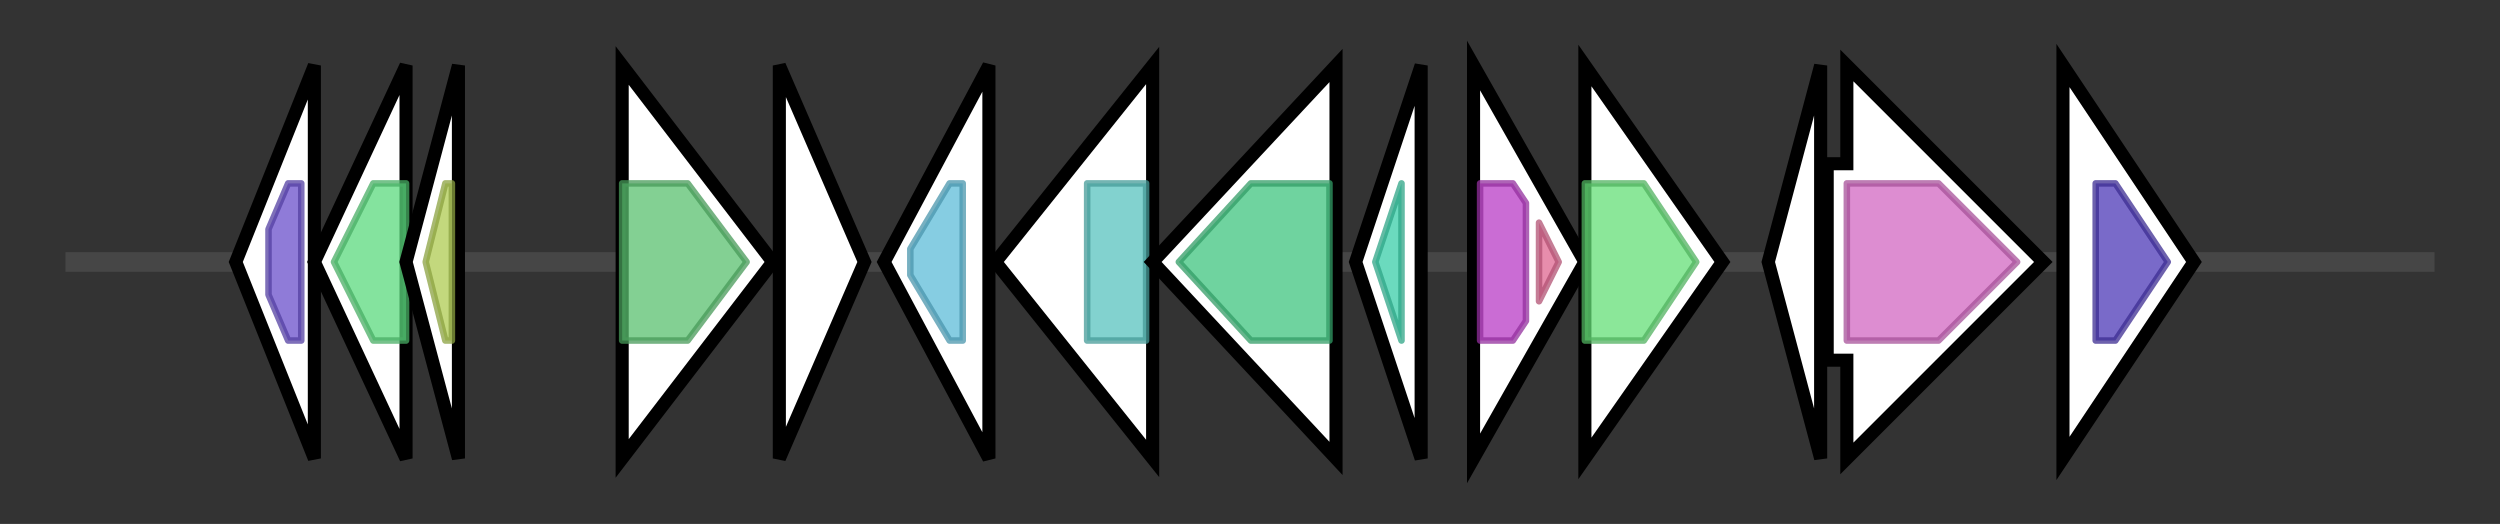 <svg version="1.1" baseProfile="full" xmlns="http://www.w3.org/2000/svg" width="381.733" height="80">
	<rect width="100%" height="100%" fill="#333333" stroke="none"/>
	<g>
		<line x1="10" y1="40.0" x2="371.733" y2="40.0" style="stroke:rgb(70,70,70); stroke-width:3 "/>
		<g>
			<title> (AGLACNEJ_04610)
hypothetical protein</title>
			<polygon class=" (AGLACNEJ_04610)
hypothetical protein" points="36,40 48,10 48,70" fill="rgb(255,255,255)" fill-opacity="1.0" stroke="rgb(0,0,0)" stroke-width="2"  />
			<g>
				<title>HTH_3 (PF01381)
"Helix-turn-helix"</title>
				<polygon class="PF01381" points="41,35 44,28 46,28 46,52 44,52 41,45" stroke-linejoin="round" width="5" height="24" fill="rgb(105,79,202)" stroke="rgb(83,63,161)" stroke-width="1" opacity="0.75" />
			</g>
		</g>
		<g>
			<title> (AGLACNEJ_04611)
Ribonuclease VapC42</title>
			<polygon class=" (AGLACNEJ_04611)
Ribonuclease VapC42" points="48,40 62,10 62,70" fill="rgb(255,255,255)" fill-opacity="1.0" stroke="rgb(0,0,0)" stroke-width="2"  />
			<g>
				<title>PIN (PF01850)
"PIN domain"</title>
				<polygon class="PF01850" points="51,40 57,28 62,28 62,52 57,52" stroke-linejoin="round" width="14" height="24" fill="rgb(91,217,126)" stroke="rgb(72,173,100)" stroke-width="1" opacity="0.75" />
			</g>
		</g>
		<g>
			<title> (AGLACNEJ_04612)
hypothetical protein</title>
			<polygon class=" (AGLACNEJ_04612)
hypothetical protein" points="62,40 70,10 70,70" fill="rgb(255,255,255)" fill-opacity="1.0" stroke="rgb(0,0,0)" stroke-width="2"  />
			<g>
				<title>PSK_trans_fac (PF07704)
"Rv0623-like transcription factor"</title>
				<polygon class="PF07704" points="65,40 68,28 69,28 69,52 68,52" stroke-linejoin="round" width="7" height="24" fill="rgb(174,203,82)" stroke="rgb(139,162,65)" stroke-width="1" opacity="0.75" />
			</g>
		</g>
		<g>
			<title> (AGLACNEJ_04613)
hypothetical protein</title>
			<polygon class=" (AGLACNEJ_04613)
hypothetical protein" points="95,10 118,40 95,70" fill="rgb(255,255,255)" fill-opacity="1.0" stroke="rgb(0,0,0)" stroke-width="2"  />
			<g>
				<title>DsbD (PF02683)
"Cytochrome C biogenesis protein transmembrane region"</title>
				<polygon class="PF02683" points="95,28 105,28 114,40 105,52 95,52" stroke-linejoin="round" width="20" height="24" fill="rgb(89,192,111)" stroke="rgb(71,153,88)" stroke-width="1" opacity="0.75" />
			</g>
		</g>
		<g>
			<title> (AGLACNEJ_04614)
hypothetical protein</title>
			<polygon class=" (AGLACNEJ_04614)
hypothetical protein" points="119,10 132,40 119,70" fill="rgb(255,255,255)" fill-opacity="1.0" stroke="rgb(0,0,0)" stroke-width="2"  />
		</g>
		<g>
			<title> (AGLACNEJ_04615)
hypothetical protein</title>
			<polygon class=" (AGLACNEJ_04615)
hypothetical protein" points="135,40 151,10 151,70" fill="rgb(255,255,255)" fill-opacity="1.0" stroke="rgb(0,0,0)" stroke-width="2"  />
			<g>
				<title>DoxX (PF07681)
"DoxX"</title>
				<polygon class="PF07681" points="139,38 145,28 147,28 147,52 145,52 139,42" stroke-linejoin="round" width="8" height="24" fill="rgb(93,188,216)" stroke="rgb(74,150,172)" stroke-width="1" opacity="0.75" />
			</g>
		</g>
		<g>
			<title> (AGLACNEJ_04616)
hypothetical protein</title>
			<polygon class=" (AGLACNEJ_04616)
hypothetical protein" points="152,40 176,10 176,70" fill="rgb(255,255,255)" fill-opacity="1.0" stroke="rgb(0,0,0)" stroke-width="2"  />
			<g>
				<title>DUF2063 (PF09836)
"Putative DNA-binding domain"</title>
				<polygon class="PF09836" points="166,28 166,28 175,28 175,52 166,52 166,52" stroke-linejoin="round" width="9" height="24" fill="rgb(88,194,190)" stroke="rgb(70,155,152)" stroke-width="1" opacity="0.75" />
			</g>
		</g>
		<g>
			<title> (AGLACNEJ_04617)
hypothetical protein</title>
			<polygon class=" (AGLACNEJ_04617)
hypothetical protein" points="176,40 204,10 204,70" fill="rgb(255,255,255)" fill-opacity="1.0" stroke="rgb(0,0,0)" stroke-width="2"  />
			<g>
				<title>DUF692 (PF05114)
"Protein of unknown function (DUF692)"</title>
				<polygon class="PF05114" points="180,40 191,28 203,28 203,52 191,52" stroke-linejoin="round" width="26" height="24" fill="rgb(63,196,127)" stroke="rgb(50,156,101)" stroke-width="1" opacity="0.75" />
			</g>
		</g>
		<g>
			<title> (AGLACNEJ_04618)
hypothetical protein</title>
			<polygon class=" (AGLACNEJ_04618)
hypothetical protein" points="207,40 217,10 217,70" fill="rgb(255,255,255)" fill-opacity="1.0" stroke="rgb(0,0,0)" stroke-width="2"  />
			<g>
				<title>DUF2282 (PF10048)
"Predicted integral membrane protein (DUF2282)"</title>
				<polygon class="PF10048" points="210,40 214,28 214,28 214,52 214,52" stroke-linejoin="round" width="6" height="24" fill="rgb(58,205,168)" stroke="rgb(46,164,134)" stroke-width="1" opacity="0.75" />
			</g>
		</g>
		<g>
			<title>sigF_2 (AGLACNEJ_04619)
ECF RNA polymerase sigma factor SigF</title>
			<polygon class="sigF_2 (AGLACNEJ_04619)
ECF RNA polymerase sigma factor SigF" points="225,10 242,40 225,70" fill="rgb(255,255,255)" fill-opacity="1.0" stroke="rgb(0,0,0)" stroke-width="2"  />
			<g>
				<title>Sigma70_r2 (PF04542)
"Sigma-70 region 2"</title>
				<polygon class="PF04542" points="226,28 231,28 233,31 233,49 231,52 226,52" stroke-linejoin="round" width="7" height="24" fill="rgb(184,59,197)" stroke="rgb(147,47,157)" stroke-width="1" opacity="0.75" />
			</g>
			<g>
				<title>Sigma70_r4_2 (PF08281)
"Sigma-70, region 4"</title>
				<polygon class="PF08281" points="235,34 238,40 235,46" stroke-linejoin="round" width="5" height="24" fill="rgb(222,103,144)" stroke="rgb(177,82,115)" stroke-width="1" opacity="0.75" />
			</g>
		</g>
		<g>
			<title>nrsF (AGLACNEJ_04620)
Anti-sigma-F factor NrsF</title>
			<polygon class="nrsF (AGLACNEJ_04620)
Anti-sigma-F factor NrsF" points="242,10 263,40 242,70" fill="rgb(255,255,255)" fill-opacity="1.0" stroke="rgb(0,0,0)" stroke-width="2"  />
			<g>
				<title>NrsF (PF06532)
"Negative regulator of sigma F"</title>
				<polygon class="PF06532" points="242,28 251,28 259,40 251,52 242,52" stroke-linejoin="round" width="20" height="24" fill="rgb(100,222,119)" stroke="rgb(80,177,95)" stroke-width="1" opacity="0.75" />
			</g>
		</g>
		<g>
			<title> (AGLACNEJ_04621)
hypothetical protein</title>
			<polygon class=" (AGLACNEJ_04621)
hypothetical protein" points="270,40 278,10 278,70" fill="rgb(255,255,255)" fill-opacity="1.0" stroke="rgb(0,0,0)" stroke-width="2"  />
		</g>
		<g>
			<title>siaP_2 (AGLACNEJ_04622)
Sialic acid-binding periplasmic protein SiaP</title>
			<polygon class="siaP_2 (AGLACNEJ_04622)
Sialic acid-binding periplasmic protein SiaP" points="279,25 282,25 282,10 312,40 282,70 282,55 279,55" fill="rgb(255,255,255)" fill-opacity="1.0" stroke="rgb(0,0,0)" stroke-width="2"  />
			<g>
				<title>DctP (PF03480)
"Bacterial extracellular solute-binding protein, family 7"</title>
				<polygon class="PF03480" points="282,28 296,28 308,40 296,52 282,52" stroke-linejoin="round" width="28" height="24" fill="rgb(209,103,193)" stroke="rgb(167,82,154)" stroke-width="1" opacity="0.75" />
			</g>
		</g>
		<g>
			<title> (AGLACNEJ_04623)
hypothetical protein</title>
			<polygon class=" (AGLACNEJ_04623)
hypothetical protein" points="315,10 335,40 315,70" fill="rgb(255,255,255)" fill-opacity="1.0" stroke="rgb(0,0,0)" stroke-width="2"  />
			<g>
				<title>DctQ (PF04290)
"Tripartite ATP-independent periplasmic transporters, DctQ component"</title>
				<polygon class="PF04290" points="320,28 323,28 331,40 323,52 320,52" stroke-linejoin="round" width="13" height="24" fill="rgb(77,57,182)" stroke="rgb(61,45,145)" stroke-width="1" opacity="0.75" />
			</g>
		</g>
	</g>
</svg>
